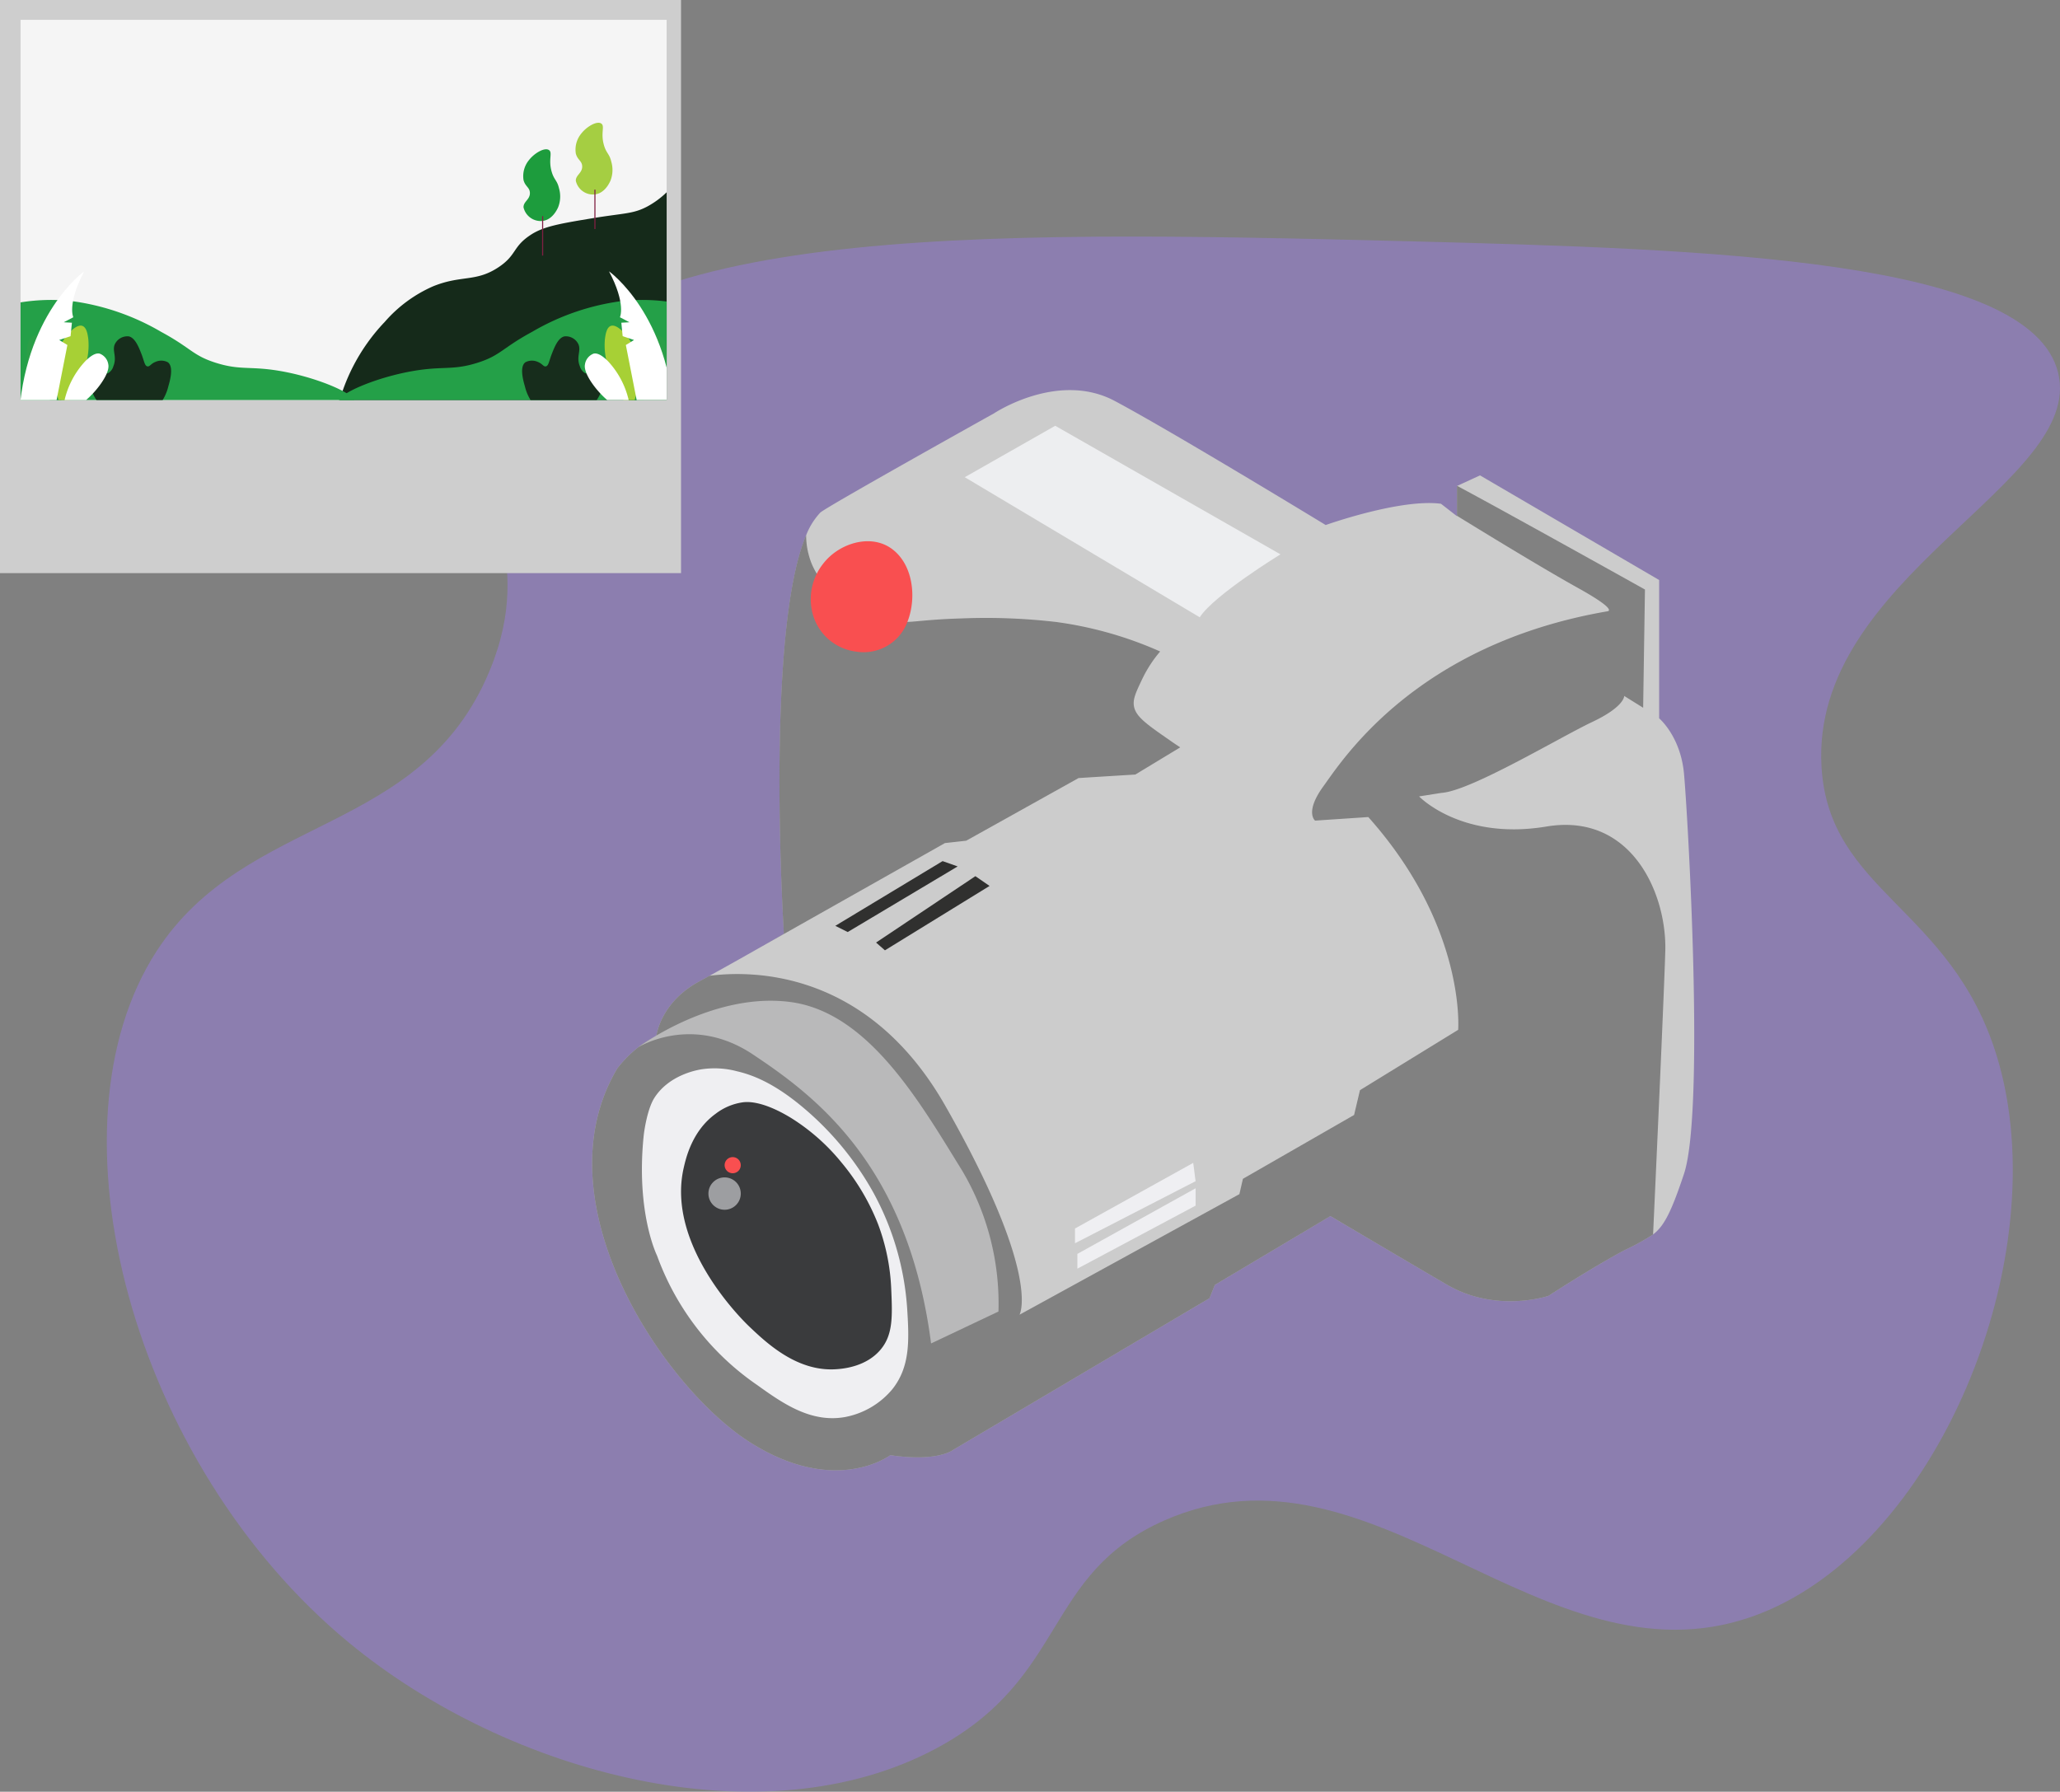 <svg xmlns="http://www.w3.org/2000/svg" xmlns:xlink="http://www.w3.org/1999/xlink" width="342" height="297.494" viewBox="0 0 342 297.494"><rect x="0" y="0" width="342" height="297.494" fill="#808080" stroke="none"/><defs><style>.a,.r{fill:none;}.b{fill:#947dce;opacity:0.6;}.c{fill:#ccc;}.d{fill:#edeef0;}.e{fill:#575657;}.e,.i{opacity:0.64;}.f{fill:#b9b9ba;}.g,.l{fill:#efeff2;}.h{fill:#3a3b3d;}.i{fill:#575757;}.j{fill:#f94f50;}.k{fill:#30302f;}.l{opacity:0.55;}.m{fill:#cecece;}.n{fill:#f5f5f5;}.o{clip-path:url(#a);}.p{fill:#152a1a;}.q{fill:#a5ce42;}.r{stroke:#801f42;stroke-miterlimit:10;stroke-width:0.182px;}.s{fill:#1d9c3d;}.t{fill:#24a048;}.u{fill:#172d1c;}.v{fill:#2b9f48;}.w{fill:#a7d035;}.x{fill:#fff;}</style><clipPath id="a"><rect class="a" width="107.267" height="61.383"/></clipPath></defs><g transform="translate(-833.005 -348.931)"><g transform="translate(850.731 388.214)"><path class="b" d="M1067.243,389.44c50.548,1.3,103.03,3.026,107.65,21.82,4.5,18.325-41.164,33.844-39.278,65.464,1.241,20.788,21.53,23.253,29.1,48.005,10.148,33.2-9.975,82.373-40.732,93.1-34.554,12.054-62.879-31.259-97.468-16-20.2,8.91-15.938,26.066-37.823,37.823-28.826,15.485-70.951,4.375-97.467-17.457-36.1-29.728-50.99-85.692-32-114.924,14.894-22.933,43.879-19.008,55.279-46.552,8.136-19.656-3.81-28.461,2.91-43.641C930.91,386.572,994.456,387.572,1067.243,389.44Z" transform="translate(-850.932 -388.66)"/><g transform="translate(80.576 25.497)"><path class="c" d="M1113.685,544.61c-2.145,6.422-3.312,8.631-5.12,10.023a38.891,38.891,0,0,1-4.8,2.638c-5.493,2.947-12.562,7.554-12.562,7.554s-8.637,2.946-16.88-1.865S1055,551.581,1055,551.581l-19.188,11.429-.886,2.209-42.546,25.173s-2.5,2.061-10.453.886c0,0-9.122,6.921-23.407-2.209s-35.035-39.894-21.931-61.98c0,0,2.793-3.827,6.479-5.3,0,0,.583-5.593,7.062-9.13.59-.323,1.188-.647,1.787-.977,2.208-1.217,4.458-2.476,6.421-3.587.759-.429,1.512-.858,2.272-1.287,2.194-1.252,3.657-2.1,3.657-2.1s-3.18-49.889,3.692-66.172a11.7,11.7,0,0,1,2.342-3.756c.935-.922,28.852-16.486,28.852-16.486s10.6-7.069,20.025-2.061,35.035,20.608,35.035,20.608,12.366-4.418,19.139-3.531l2.237,1.737.007.007.409.316v-5.008l.042-.021,3.784-1.744,29.739,17.373v22.965s3.531,2.948,4.121,9.129S1117.216,534.01,1113.685,544.61Z" transform="translate(-932.423 -414.446)"/><path class="d" d="M994.993,428.966l15.017-8.539,37.393,21.347s-11.042,6.772-13.4,10.452Z" transform="translate(-933.125 -414.513)"/><path class="e" d="M1110.59,507.842c-.238,7.752-1.54,36.392-2.025,46.971a38.883,38.883,0,0,1-4.8,2.638c-5.493,2.947-12.562,7.554-12.562,7.554s-8.637,2.946-16.88-1.865S1055,551.761,1055,551.761l-19.188,11.429-.886,2.209-42.546,25.173s-2.5,2.061-10.453.886c0,0-9.122,6.921-23.407-2.209s-35.035-39.895-21.931-61.98c0,0,2.793-3.827,6.479-5.3,0,0,.583-5.593,7.062-9.13.59-.323,1.188-.647,1.787-.977,7.223-.928,26.313-.936,39.142,21.586,15.769,27.7,12.457,34.43,12.322,34.69l36.505-20.018.584-2.546,18.456-10.6.978-4.121,16.3-10.016s1.371-17.07-14.919-35.33l-8.834.591s-1.766-1.371,1.371-5.69,15.312-23.556,47.111-29.055c0,0,2.161,0-4.909-3.925-6.33-3.517-17.71-10.516-20.017-11.944V430.55l.042-.021c7.561,4.023,31.166,17.2,31.166,17.2l-.3,19.631-3.144-1.963s.1,1.766-5.3,4.319-20.215,11.479-25.026,11.775l-3.728.59s7.012,7.358,21.15,5S1110.886,498.27,1110.59,507.842Z" transform="translate(-932.423 -414.626)"/><path class="f" d="M940.167,524.705s8.868-5.591,19.027,1.181,25.763,18.255,29.59,47.993l11.188-5.3a43.285,43.285,0,0,0-6.036-23.407c-6.919-11.188-15.458-26.2-28.413-27.971S940.167,524.705,940.167,524.705Z" transform="translate(-932.51 -415.596)"/><path class="g" d="M956.551,528.81c2.6.605,6.21,1.957,11.188,6.183a50.5,50.5,0,0,1,11.483,13.986,46.621,46.621,0,0,1,5.594,19.138c.335,5.254.556,9.756-2.5,13.543a13.472,13.472,0,0,1-7.8,4.564c-5.642,1.007-10.271-2.211-14.575-5.3A44.39,44.39,0,0,1,943.3,559.431s-3.53-7.084-2.225-19.874c.106-1.041.648-4.557,1.783-6.33,2.39-3.733,6.864-4.564,7.655-4.711A14.463,14.463,0,0,1,956.551,528.81Z" transform="translate(-932.517 -415.723)"/><path class="h" d="M953.092,535.941a9.588,9.588,0,0,1,4.563-1.914c.7-.083,3.158-.285,7.8,2.5A33.9,33.9,0,0,1,974,544.037a37.243,37.243,0,0,1,6.037,10.159,34.477,34.477,0,0,1,2.208,10.746c.2,4.584.331,7.662-1.767,10.158-2.4,2.852-6.208,3.158-7.213,3.239-6.568.528-11.673-4.314-14.575-7.067-1-.944-13.847-13.453-10.894-26.351C948.164,543.3,949.2,538.763,953.092,535.941Z" transform="translate(-932.59 -415.787)"/><path class="i" d="M1030.382,474.027q-3.724,2.257-7.456,4.515-4.716.286-9.425.584-9.318,5.2-18.647,10.4c-1.175.133-2.356.267-3.531.394q-15.192,8.579-30.4,17.162c2.194-1.252,3.658-2.1,3.658-2.1s-3.18-49.889,3.692-66.172a12.788,12.788,0,0,0,.865,4.586c2.736,6.857,11.339,9.165,12.373,9.425,3.524.893,4.333.042,12.562-.2a100.849,100.849,0,0,1,15.7.59,63.077,63.077,0,0,1,17.274,4.9,20.9,20.9,0,0,0-2.947,4.516c-1.1,2.307-1.653,3.454-1.372,4.713.366,1.66,2.209,2.941,5.887,5.494C1029.348,473.351,1029.96,473.753,1030.382,474.027Z" transform="translate(-932.742 -414.719)"/><path class="j" d="M971.089,443.679a9.717,9.717,0,0,1,1.186-1.309c2.72-2.5,7.2-3.611,10.357-1.262,3.51,2.61,4.068,8.056,2.618,11.912a7.766,7.766,0,0,1-8.591,5.121,8.563,8.563,0,0,1-7.379-7.049A9.458,9.458,0,0,1,971.089,443.679Z" transform="translate(-932.834 -414.73)"/><path class="k" d="M973.256,504.277l17.813-10.747,2.5.883-18.255,10.894Z" transform="translate(-932.881 -415.333)"/><path class="k" d="M980.1,507.081l1.472,1.29,17.371-10.691-2.355-1.619Z" transform="translate(-932.958 -415.361)"/><path class="g" d="M1013.9,561.817l19.629-10.469v-2.879L1013.9,559.363Z" transform="translate(-933.337 -415.949)"/><path class="g" d="M1013.5,557.549l20.021-10.306-.393-3.042L1013.5,555.1Z" transform="translate(-933.332 -415.901)"/></g><circle class="j" cx="1.344" cy="1.344" r="1.344" transform="translate(102.572 152.836)"/><circle class="l" cx="2.688" cy="2.688" r="2.688" transform="translate(99.884 156.208)"/></g><g transform="translate(833.005 348.931)"><rect class="m" width="113.065" height="95.161"/><rect class="n" width="107.267" height="63.126" transform="translate(3.411 3.292)"/><g transform="translate(3.411 5.036)"><g class="o"><path class="p" d="M945.845,379.451a14.533,14.533,0,0,1-4.682,4.077c-2.4,1.288-3.817,1.1-9.06,1.964-5.411.89-8.16,1.362-10.268,2.718-3.153,2.028-2.346,3.382-5.436,5.435-3.785,2.516-6.152,1.251-10.872,3.171a22.682,22.682,0,0,0-8,5.889,31.649,31.649,0,0,0-8.155,15.7l61.156,1.359Q948.186,399.609,945.845,379.451Z" transform="translate(-837.048 -354.309)"/><path class="q" d="M932.706,381.454a2.924,2.924,0,0,1-3.02-2.265c-.036-.978,1.093-1.282,1.057-2.416-.029-.916-.775-1.03-1.057-2.114a4.2,4.2,0,0,1,.906-3.322c.9-1.157,2.6-2.154,3.322-1.661.636.434-.156,1.565.453,3.624.4,1.359.893,1.361,1.208,2.718a4.855,4.855,0,0,1-.151,3.171C935.285,379.5,934.456,381.351,932.706,381.454Z" transform="translate(-837.499 -354.198)"/><path class="r" d="M932.894,380.775v6.543" transform="translate(-837.536 -354.324)"/><path class="s" d="M923.925,385.908a2.923,2.923,0,0,1-3.02-2.264c-.037-.979,1.093-1.283,1.057-2.417-.03-.916-.776-1.03-1.057-2.114a4.2,4.2,0,0,1,.906-3.322c.9-1.157,2.6-2.154,3.322-1.66.635.433-.156,1.564.453,3.624.4,1.358.893,1.361,1.208,2.718a4.855,4.855,0,0,1-.151,3.171C926.5,383.953,925.675,385.805,923.925,385.908Z" transform="translate(-837.4 -354.248)"/><path class="r" d="M924.113,385.229v6.544" transform="translate(-837.437 -354.374)"/><g transform="translate(52.774 40.016)"><path class="t" d="M889.828,416.216c-.12-1.4,6.954-4.369,13.44-5.285,4.214-.594,5.835.01,9.664-1.207s4.026-2.409,9.06-5.135a39.64,39.64,0,0,1,15.1-5.134,31.775,31.775,0,0,1,9.363.453q-.3,9.136-.6,18.272C902.305,419.255,889.983,418.024,889.828,416.216Z" transform="translate(-889.826 -394.548)"/><path class="u" d="M922.715,416.888a7.834,7.834,0,0,1-1.585-3.171c-.261-.906-.933-3.242.075-4a2.339,2.339,0,0,1,2.039-.075c.785.3.961.832,1.359.754.467-.09.532-.882.982-2.038.441-1.133,1.056-2.712,2.114-2.945a2.315,2.315,0,0,1,2.265,1.207c.6,1.143-.385,2.136.3,3.775a1.908,1.908,0,0,0,.755,1.057c1.044.585,2.261-.713,2.945-.226.781.558.01,2.843-.076,3.1a6.9,6.9,0,0,1-1.359,2.34C928.63,418.813,924.577,418.808,922.715,416.888Z" transform="translate(-890.172 -394.616)"/><path class="v" d="M938.921,409.262a6.017,6.017,0,0,1,2.039-3.1c.282-.208,1.8-1.329,2.868-.754.743.4.9,1.414.982,2.038a8.471,8.471,0,0,1-1.51,5.436,16.336,16.336,0,0,1-3.7,4.379A11.7,11.7,0,0,1,938.921,409.262Z" transform="translate(-890.372 -394.615)"/><path class="w" d="M939.405,416.341a14.558,14.558,0,0,0,.679-4.832c-.042-1.347-.182-4.525-2.341-6.72-.374-.381-1.393-1.416-2.19-1.133-.72.257-.888,1.46-.981,2.19a11.032,11.032,0,0,0,.906,5.512,31.834,31.834,0,0,0,2.87,5.738Z" transform="translate(-890.328 -394.596)"/><path class="x" d="M932.5,413.372c-1.464-2.057-1.33-3-1.283-3.246a2.25,2.25,0,0,1,1.435-1.812c.317-.072,1.045-.112,2.416,1.283a14.162,14.162,0,0,1,3.549,7.1h-2.868A15.228,15.228,0,0,1,932.5,413.372Z" transform="translate(-890.29 -394.649)"/><path class="x" d="M935.261,394.494s10.117,7.173,10.873,24.991l-6.034-2.34-2.046-10.419,1.36-.831-1.888-.636-.221-2.234,1.353-.075-1.585-.831S938.13,399.929,935.261,394.494Z" transform="translate(-890.336 -394.494)"/></g><g transform="translate(-1.134 40.016)"><path class="t" d="M891.934,416.216c.12-1.4-6.954-4.369-13.44-5.285-4.214-.594-5.836.01-9.664-1.207s-4.026-2.409-9.06-5.135a39.652,39.652,0,0,0-15.1-5.134,31.775,31.775,0,0,0-9.363.453q.3,9.136.6,18.272C879.456,419.255,891.779,418.024,891.934,416.216Z" transform="translate(-835.307 -394.548)"/><path class="u" d="M859.533,416.888a7.825,7.825,0,0,0,1.586-3.171c.261-.906.933-3.242-.075-4a2.339,2.339,0,0,0-2.039-.075c-.785.3-.962.832-1.36.754-.467-.09-.531-.882-.981-2.038-.441-1.133-1.056-2.712-2.114-2.945a2.314,2.314,0,0,0-2.265,1.207c-.6,1.143.384,2.136-.3,3.775a1.908,1.908,0,0,1-.755,1.057c-1.044.585-2.261-.713-2.945-.226-.781.558-.01,2.843.075,3.1a6.9,6.9,0,0,0,1.36,2.34C853.62,418.813,857.673,418.808,859.533,416.888Z" transform="translate(-835.449 -394.616)"/><path class="v" d="M843.411,409.262a6.017,6.017,0,0,0-2.039-3.1c-.283-.208-1.8-1.329-2.87-.754-.742.4-.9,1.414-.981,2.038a8.472,8.472,0,0,0,1.51,5.436,16.33,16.33,0,0,0,3.7,4.379A11.694,11.694,0,0,0,843.411,409.262Z" transform="translate(-835.331 -394.615)"/><path class="w" d="M842.935,416.341a14.563,14.563,0,0,1-.679-4.832c.042-1.347.182-4.525,2.341-6.72.374-.381,1.393-1.416,2.189-1.133.721.257.889,1.46.982,2.19a11.042,11.042,0,0,1-.906,5.512,31.829,31.829,0,0,1-2.869,5.738Z" transform="translate(-835.385 -394.596)"/><path class="x" d="M849.823,413.372c1.463-2.057,1.33-3,1.284-3.246a2.252,2.252,0,0,0-1.435-1.812c-.317-.072-1.045-.112-2.417,1.283a14.171,14.171,0,0,0-3.548,7.1h2.868A15.23,15.23,0,0,0,849.823,413.372Z" transform="translate(-835.401 -394.649)"/><path class="x" d="M847.02,394.494s-10.117,7.173-10.873,24.991l6.034-2.34,2.045-10.419-1.359-.831,1.888-.636.221-2.234-1.353-.075,1.585-.831S844.15,399.929,847.02,394.494Z" transform="translate(-835.316 -394.494)"/></g></g></g></g></g></svg>